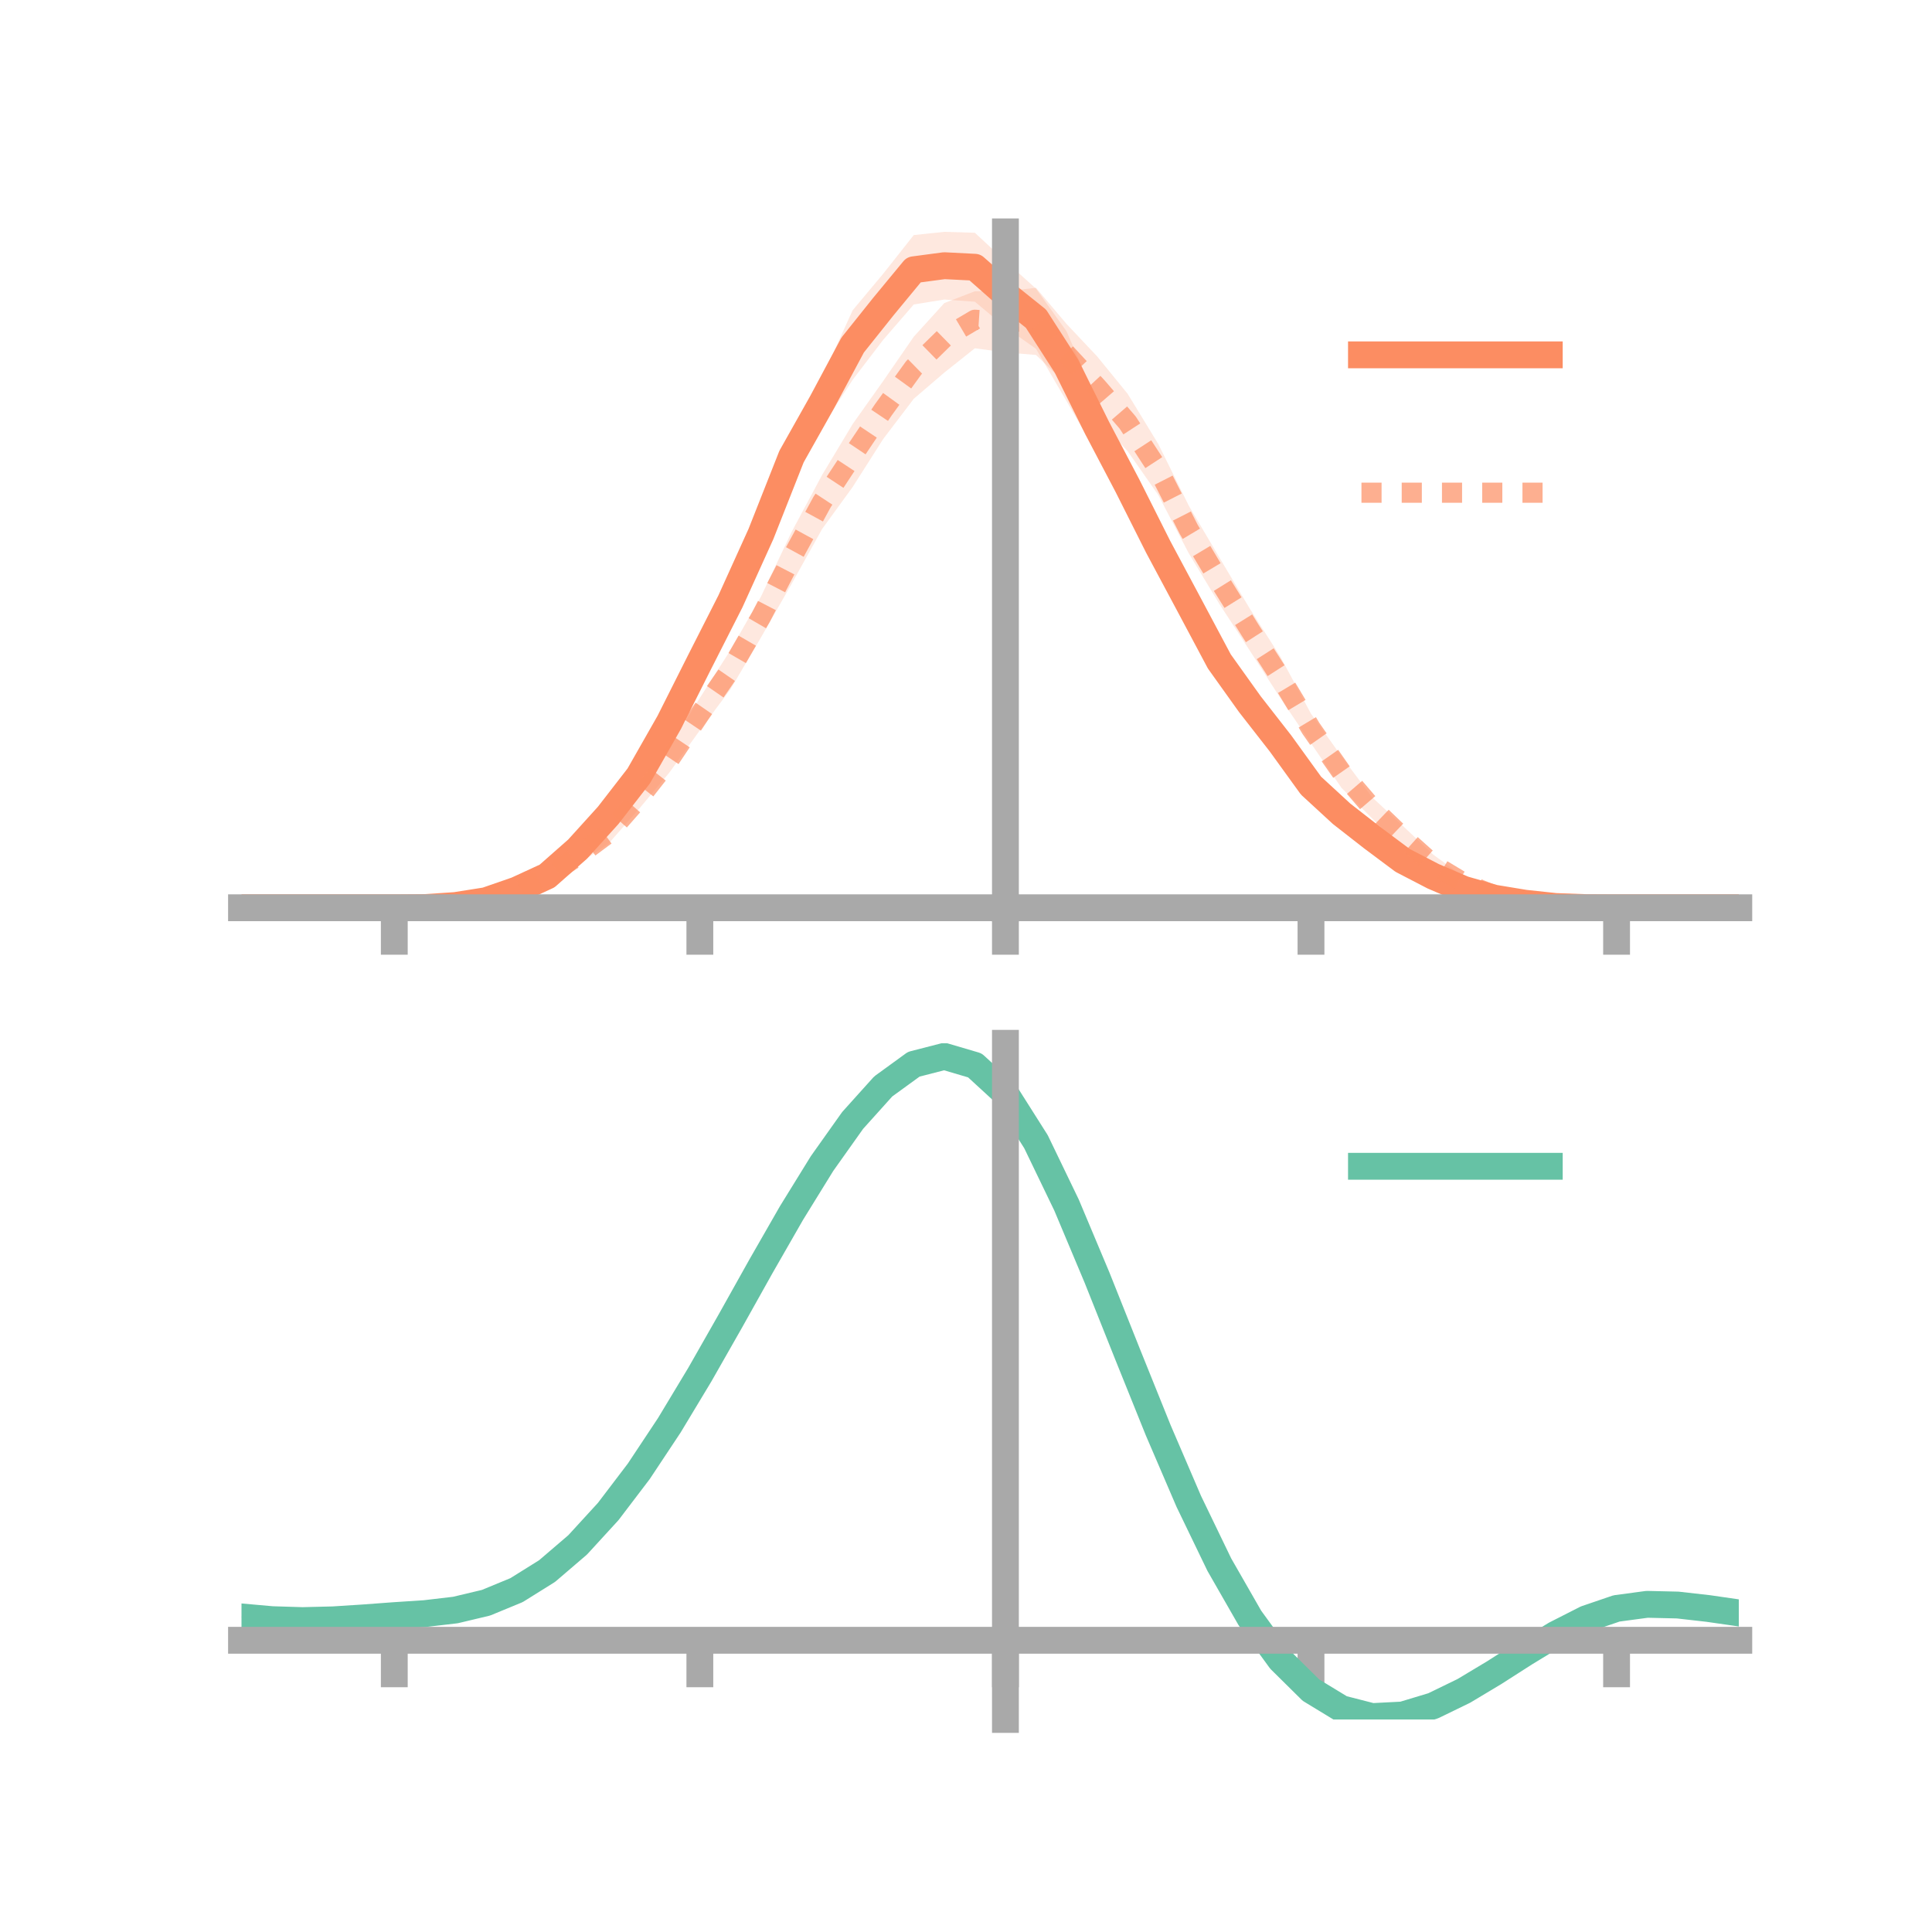 <?xml version="1.0" encoding="utf-8" standalone="no"?>
<!DOCTYPE svg PUBLIC "-//W3C//DTD SVG 1.1//EN"
  "http://www.w3.org/Graphics/SVG/1.1/DTD/svg11.dtd">
<!-- Created with matplotlib (https://matplotlib.org/) -->
<svg height="144pt" version="1.1" viewBox="0 0 144 144" width="144pt" xmlns="http://www.w3.org/2000/svg" xmlns:xlink="http://www.w3.org/1999/xlink">
 <defs>
  <style type="text/css">*{stroke-linecap:butt;stroke-linejoin:round;}</style>
 </defs>
 <g id="figure_1">
  <g id="patch_1">
   <path d="M 0 144 
L 144 144 
L 144 0 
L 0 0 
z
" style="fill:none;"/>
  </g>
  <g id="axes_1">
   <g id="patch_2">
    <path d="M 18 67.68 
L 129.6 67.68 
L 129.6 17.28 
L 18 17.28 
z
" style="fill:none;"/>
   </g>
   <g id="PolyCollection_1">
    <path clip-path="url(#p90c369dec4)" d="M 18 67.66 
L 18 67.66 
L 20.278 67.66 
L 22.555 67.66 
L 24.833 67.66 
L 27.11 67.66 
L 29.388 67.66 
L 31.665 67.61 
L 33.943 67.398 
L 36.22 66.93 
L 38.498 66.029 
L 40.776 64.81 
L 43.053 62.688 
L 45.331 59.975 
L 47.608 56.952 
L 49.886 52.649 
L 52.163 47.851 
L 54.441 43.375 
L 56.718 37.983 
L 58.996 32.24 
L 61.273 28.147 
L 63.551 23.128 
L 65.829 20.402 
L 68.106 17.521 
L 70.384 17.28 
L 72.661 17.348 
L 74.939 19.466 
L 77.216 21.512 
L 79.494 24.697 
L 81.771 29.96 
L 84.049 34.224 
L 86.327 38.909 
L 88.604 43.299 
L 90.882 47.733 
L 93.159 51.287 
L 95.437 54.217 
L 97.714 57.408 
L 99.992 59.682 
L 102.269 61.793 
L 104.547 63.415 
L 106.824 64.779 
L 109.102 65.906 
L 111.38 66.684 
L 113.657 67.142 
L 115.935 67.463 
L 118.212 67.618 
L 120.49 67.66 
L 122.767 67.66 
L 125.045 67.66 
L 127.322 67.66 
L 129.6 67.66 
L 129.6 67.66 
L 129.6 67.66 
L 127.322 67.66 
L 125.045 67.66 
L 122.767 67.66 
L 120.49 67.66 
L 118.212 67.68 
L 115.935 67.665 
L 113.657 67.496 
L 111.38 67.204 
L 109.102 66.67 
L 106.824 65.847 
L 104.547 64.85 
L 102.269 63.067 
L 99.992 61.622 
L 97.714 59.703 
L 95.437 56.595 
L 93.159 53.685 
L 90.882 50.864 
L 88.604 46.749 
L 86.327 42.622 
L 84.049 38.24 
L 81.771 33.831 
L 79.494 29.9 
L 77.216 25.995 
L 74.939 24.391 
L 72.661 22.489 
L 70.384 22.326 
L 68.106 22.693 
L 65.829 25.329 
L 63.551 28.311 
L 61.273 31.815 
L 58.996 35.818 
L 56.718 41.611 
L 54.441 46.271 
L 52.163 50.765 
L 49.886 55.019 
L 47.608 58.716 
L 45.331 61.571 
L 43.053 63.89 
L 40.776 65.777 
L 38.498 66.659 
L 36.22 67.337 
L 33.943 67.588 
L 31.665 67.677 
L 29.388 67.66 
L 27.11 67.66 
L 24.833 67.66 
L 22.555 67.66 
L 20.278 67.66 
L 18 67.66 
z
" style="fill:#fc8d62;fill-opacity:0.2;"/>
   </g>
   <g id="PolyCollection_2">
    <path clip-path="url(#p90c369dec4)" d="M 18 67.66 
L 18 67.66 
L 20.278 67.66 
L 22.555 67.66 
L 24.833 67.66 
L 27.11 67.66 
L 29.388 67.66 
L 31.665 67.583 
L 33.943 67.381 
L 36.22 66.89 
L 38.498 66.131 
L 40.776 64.803 
L 43.053 63.189 
L 45.331 61.337 
L 47.608 58.745 
L 49.886 55.667 
L 52.163 52.019 
L 54.441 48.468 
L 56.718 44.467 
L 58.996 39.664 
L 61.273 35.404 
L 63.551 31.611 
L 65.829 28.397 
L 68.106 25.098 
L 70.384 22.588 
L 72.661 21.708 
L 74.939 21.703 
L 77.216 21.454 
L 79.494 24.145 
L 81.771 26.56 
L 84.049 29.353 
L 86.327 33.087 
L 88.604 37.69 
L 90.882 41.549 
L 93.159 45.378 
L 95.437 48.954 
L 97.714 53.193 
L 99.992 56.382 
L 102.269 59.421 
L 104.547 61.543 
L 106.824 63.698 
L 109.102 65.357 
L 111.38 66.435 
L 113.657 66.996 
L 115.935 67.469 
L 118.212 67.63 
L 120.49 67.66 
L 122.767 67.66 
L 125.045 67.66 
L 127.322 67.66 
L 129.6 67.66 
L 129.6 67.66 
L 129.6 67.66 
L 127.322 67.66 
L 125.045 67.66 
L 122.767 67.66 
L 120.49 67.66 
L 118.212 67.688 
L 115.935 67.674 
L 113.657 67.455 
L 111.38 67.065 
L 109.102 66.25 
L 106.824 65.167 
L 104.547 63.242 
L 102.269 60.997 
L 99.992 58.73 
L 97.714 55.404 
L 95.437 52.039 
L 93.159 48.503 
L 90.882 45.011 
L 88.604 41.239 
L 86.327 36.89 
L 84.049 33.63 
L 81.771 31.14 
L 79.494 28.651 
L 77.216 26.457 
L 74.939 26.268 
L 72.661 25.959 
L 70.384 27.77 
L 68.106 29.725 
L 65.829 32.72 
L 63.551 36.299 
L 61.273 39.433 
L 58.996 43.529 
L 56.718 47.514 
L 54.441 51.378 
L 52.163 54.433 
L 49.886 57.589 
L 47.608 60.317 
L 45.331 62.908 
L 43.053 64.436 
L 40.776 65.816 
L 38.498 66.822 
L 36.22 67.408 
L 33.943 67.565 
L 31.665 67.682 
L 29.388 67.66 
L 27.11 67.66 
L 24.833 67.66 
L 22.555 67.66 
L 20.278 67.66 
L 18 67.66 
z
" style="fill:#fc8d62;fill-opacity:0.2;"/>
   </g>
   <g id="matplotlib.axis_1">
    <g id="xtick_1">
     <g id="line2d_1">
      <defs>
       <path d="M 0 0 
L 0 3.5 
" id="md129aff552" style="stroke:#a9a9a9;stroke-width:2;"/>
      </defs>
      <g>
       <use style="fill:#a9a9a9;stroke:#a9a9a9;stroke-width:2;" x="29.388" xlink:href="#md129aff552" y="67.66"/>
      </g>
     </g>
    </g>
    <g id="xtick_2">
     <g id="line2d_2">
      <g>
       <use style="fill:#a9a9a9;stroke:#a9a9a9;stroke-width:2;" x="52.163" xlink:href="#md129aff552" y="67.66"/>
      </g>
     </g>
    </g>
    <g id="xtick_3">
     <g id="line2d_3">
      <g>
       <use style="fill:#a9a9a9;stroke:#a9a9a9;stroke-width:2;" x="74.939" xlink:href="#md129aff552" y="67.66"/>
      </g>
     </g>
    </g>
    <g id="xtick_4">
     <g id="line2d_4">
      <g>
       <use style="fill:#a9a9a9;stroke:#a9a9a9;stroke-width:2;" x="97.714" xlink:href="#md129aff552" y="67.66"/>
      </g>
     </g>
    </g>
    <g id="xtick_5">
     <g id="line2d_5">
      <g>
       <use style="fill:#a9a9a9;stroke:#a9a9a9;stroke-width:2;" x="120.49" xlink:href="#md129aff552" y="67.66"/>
      </g>
     </g>
    </g>
   </g>
   <g id="matplotlib.axis_2"/>
   <g id="line2d_6">
    <path clip-path="url(#p90c369dec4)" d="M 18 67.66 
L 20.278 67.66 
L 22.555 67.66 
L 24.833 67.66 
L 27.11 67.66 
L 29.388 67.66 
L 31.665 67.644 
L 33.943 67.493 
L 36.22 67.133 
L 38.498 66.344 
L 40.776 65.294 
L 43.053 63.289 
L 45.331 60.773 
L 47.608 57.834 
L 49.886 53.834 
L 52.163 49.308 
L 54.441 44.823 
L 56.718 39.797 
L 58.996 34.029 
L 61.273 29.981 
L 63.551 25.719 
L 65.829 22.865 
L 68.106 20.107 
L 70.384 19.803 
L 72.661 19.919 
L 74.939 21.929 
L 77.216 23.753 
L 79.494 27.299 
L 81.771 31.895 
L 84.049 36.232 
L 86.327 40.765 
L 88.604 45.024 
L 90.882 49.299 
L 93.159 52.486 
L 95.437 55.406 
L 97.714 58.555 
L 99.992 60.652 
L 102.269 62.43 
L 104.547 64.132 
L 106.824 65.313 
L 109.102 66.288 
L 111.38 66.944 
L 113.657 67.319 
L 115.935 67.564 
L 118.212 67.649 
L 120.49 67.66 
L 122.767 67.66 
L 125.045 67.66 
L 127.322 67.66 
L 129.6 67.66 
" style="fill:none;stroke:#fc8d62;stroke-linecap:square;stroke-width:2;"/>
   </g>
   <g id="line2d_7">
    <path clip-path="url(#p90c369dec4)" d="M 18 67.66 
L 20.278 67.66 
L 22.555 67.66 
L 24.833 67.66 
L 27.11 67.66 
L 29.388 67.66 
L 31.665 67.632 
L 33.943 67.473 
L 36.22 67.149 
L 38.498 66.476 
L 40.776 65.309 
L 43.053 63.813 
L 45.331 62.122 
L 47.608 59.531 
L 49.886 56.628 
L 52.163 53.226 
L 54.441 49.923 
L 56.718 45.99 
L 58.996 41.596 
L 61.273 37.418 
L 63.551 33.955 
L 65.829 30.558 
L 68.106 27.412 
L 70.384 25.179 
L 72.661 23.833 
L 74.939 23.986 
L 77.216 23.955 
L 79.494 26.398 
L 81.771 28.85 
L 84.049 31.492 
L 86.327 34.989 
L 88.604 39.464 
L 90.882 43.28 
L 93.159 46.941 
L 95.437 50.497 
L 97.714 54.299 
L 99.992 57.556 
L 102.269 60.209 
L 104.547 62.392 
L 106.824 64.432 
L 109.102 65.803 
L 111.38 66.75 
L 113.657 67.226 
L 115.935 67.571 
L 118.212 67.659 
L 120.49 67.66 
L 122.767 67.66 
L 125.045 67.66 
L 127.322 67.66 
L 129.6 67.66 
" style="fill:none;stroke:#fc8d62;stroke-dasharray:1.5,1.5;stroke-dashoffset:0;stroke-opacity:0.7;stroke-width:1.5;"/>
   </g>
   <g id="patch_3">
    <path d="M 74.939 67.68 
L 74.939 17.28 
" style="fill:none;stroke:#a9a9a9;stroke-linecap:square;stroke-linejoin:miter;stroke-width:2;"/>
   </g>
   <g id="patch_4">
    <path d="M 129.6 67.68 
L 129.6 17.28 
" style="fill:none;"/>
   </g>
   <g id="patch_5">
    <path d="M 18 67.66 
L 129.6 67.66 
" style="fill:none;stroke:#a9a9a9;stroke-linecap:square;stroke-linejoin:miter;stroke-width:2;"/>
   </g>
   <g id="patch_6">
    <path d="M 18 17.28 
L 129.6 17.28 
" style="fill:none;"/>
   </g>
   <g id="legend_1">
    <g id="line2d_8">
     <path d="M 101.475 26.449 
L 115.475 26.449 
" style="fill:none;stroke:#fc8d62;stroke-linecap:square;stroke-width:2;"/>
    </g>
    <g id="line2d_9"/>
    <g id="text_1">
     <!--   -->
     <g transform="translate(121.075 28.899)scale(0.07 -0.07)">
      <defs>
       <path id="DejaVuSans-32"/>
      </defs>
      <use xlink:href="#DejaVuSans-32"/>
     </g>
    </g>
    <g id="line2d_10">
     <path d="M 101.475 36.724 
L 115.475 36.724 
" style="fill:none;stroke:#fc8d62;stroke-dasharray:1.5,1.5;stroke-dashoffset:0;stroke-opacity:0.7;stroke-width:1.5;"/>
    </g>
    <g id="line2d_11"/>
    <g id="text_2">
     <!--   -->
     <g transform="translate(121.075 39.174)scale(0.07 -0.07)">
      <use xlink:href="#DejaVuSans-32"/>
     </g>
    </g>
   </g>
  </g>
  <g id="axes_2">
   <g id="patch_7">
    <path d="M 18 128.16 
L 129.6 128.16 
L 129.6 77.76 
L 18 77.76 
z
" style="fill:none;"/>
   </g>
   <g id="PolyCollection_3">
    <path clip-path="url(#p05794a77e6)" d="M 18 120.559 
L 18 120.475 
L 20.278 120.687 
L 22.555 120.76 
L 24.833 120.697 
L 27.11 120.541 
L 29.388 120.364 
L 31.665 120.21 
L 33.943 119.938 
L 36.22 119.39 
L 38.498 118.439 
L 40.776 116.994 
L 43.053 115.004 
L 45.331 112.46 
L 47.608 109.395 
L 49.886 105.875 
L 52.163 102.001 
L 54.441 97.903 
L 56.718 93.735 
L 58.996 89.671 
L 61.273 85.901 
L 63.551 82.624 
L 65.829 80.042 
L 68.106 78.355 
L 70.384 77.76 
L 72.661 78.442 
L 74.939 80.568 
L 77.216 84.218 
L 79.494 89.012 
L 81.771 94.515 
L 84.049 100.317 
L 86.327 106.063 
L 88.604 111.451 
L 90.882 116.25 
L 93.159 120.288 
L 95.437 123.465 
L 97.714 125.741 
L 99.992 127.137 
L 102.269 127.726 
L 104.547 127.615 
L 106.824 126.941 
L 109.102 125.852 
L 111.38 124.511 
L 113.657 123.079 
L 115.935 121.714 
L 118.212 120.571 
L 120.49 119.798 
L 122.767 119.495 
L 125.045 119.553 
L 127.322 119.82 
L 129.6 120.162 
L 129.6 120.272 
L 129.6 120.272 
L 127.322 119.955 
L 125.045 119.707 
L 122.767 119.659 
L 120.49 119.967 
L 118.212 120.75 
L 115.935 121.923 
L 113.657 123.334 
L 111.38 124.82 
L 109.102 126.21 
L 106.824 127.337 
L 104.547 128.036 
L 102.269 128.16 
L 99.992 127.582 
L 97.714 126.208 
L 95.437 123.985 
L 93.159 120.9 
L 90.882 116.992 
L 88.604 112.354 
L 86.327 107.143 
L 84.049 101.582 
L 81.771 95.959 
L 79.494 90.623 
L 77.216 85.97 
L 74.939 82.429 
L 72.661 80.372 
L 70.384 79.715 
L 68.106 80.291 
L 65.829 81.915 
L 63.551 84.397 
L 61.273 87.539 
L 58.996 91.145 
L 56.718 95.027 
L 54.441 99.002 
L 52.163 102.905 
L 49.886 106.592 
L 47.608 109.942 
L 45.331 112.862 
L 43.053 115.292 
L 40.776 117.203 
L 38.498 118.602 
L 36.22 119.53 
L 33.943 120.066 
L 31.665 120.328 
L 29.388 120.471 
L 27.11 120.632 
L 24.833 120.769 
L 22.555 120.819 
L 20.278 120.75 
L 18 120.559 
z
" style="fill:#66c2a5;fill-opacity:0.2;"/>
   </g>
   <g id="matplotlib.axis_3">
    <g id="xtick_6">
     <g id="line2d_12">
      <g>
       <use style="fill:#a9a9a9;stroke:#a9a9a9;stroke-width:2;" x="29.388" xlink:href="#md129aff552" y="122.256"/>
      </g>
     </g>
    </g>
    <g id="xtick_7">
     <g id="line2d_13">
      <g>
       <use style="fill:#a9a9a9;stroke:#a9a9a9;stroke-width:2;" x="52.163" xlink:href="#md129aff552" y="122.256"/>
      </g>
     </g>
    </g>
    <g id="xtick_8">
     <g id="line2d_14">
      <g>
       <use style="fill:#a9a9a9;stroke:#a9a9a9;stroke-width:2;" x="74.939" xlink:href="#md129aff552" y="122.256"/>
      </g>
     </g>
    </g>
    <g id="xtick_9">
     <g id="line2d_15">
      <g>
       <use style="fill:#a9a9a9;stroke:#a9a9a9;stroke-width:2;" x="97.714" xlink:href="#md129aff552" y="122.256"/>
      </g>
     </g>
    </g>
    <g id="xtick_10">
     <g id="line2d_16">
      <g>
       <use style="fill:#a9a9a9;stroke:#a9a9a9;stroke-width:2;" x="120.49" xlink:href="#md129aff552" y="122.256"/>
      </g>
     </g>
    </g>
   </g>
   <g id="matplotlib.axis_4"/>
   <g id="line2d_17">
    <path clip-path="url(#p05794a77e6)" d="M 18 120.517 
L 20.278 120.719 
L 22.555 120.789 
L 24.833 120.733 
L 27.11 120.587 
L 29.388 120.418 
L 31.665 120.269 
L 33.943 120.002 
L 36.22 119.46 
L 38.498 118.52 
L 40.776 117.098 
L 43.053 115.148 
L 45.331 112.661 
L 47.608 109.668 
L 49.886 106.234 
L 52.163 102.453 
L 54.441 98.452 
L 56.718 94.381 
L 58.996 90.408 
L 61.273 86.72 
L 63.551 83.51 
L 65.829 80.978 
L 68.106 79.323 
L 70.384 78.737 
L 72.661 79.407 
L 74.939 81.499 
L 77.216 85.094 
L 79.494 89.818 
L 81.771 95.237 
L 84.049 100.95 
L 86.327 106.603 
L 88.604 111.903 
L 90.882 116.621 
L 93.159 120.594 
L 95.437 123.725 
L 97.714 125.975 
L 99.992 127.36 
L 102.269 127.943 
L 104.547 127.826 
L 106.824 127.139 
L 109.102 126.031 
L 111.38 124.665 
L 113.657 123.207 
L 115.935 121.819 
L 118.212 120.66 
L 120.49 119.882 
L 122.767 119.577 
L 125.045 119.63 
L 127.322 119.888 
L 129.6 120.217 
" style="fill:none;stroke:#66c2a5;stroke-linecap:square;stroke-width:2;"/>
   </g>
   <g id="patch_8">
    <path d="M 74.939 128.16 
L 74.939 77.76 
" style="fill:none;stroke:#a9a9a9;stroke-linecap:square;stroke-linejoin:miter;stroke-width:2;"/>
   </g>
   <g id="patch_9">
    <path d="M 129.6 128.16 
L 129.6 77.76 
" style="fill:none;"/>
   </g>
   <g id="patch_10">
    <path d="M 18 122.256 
L 129.6 122.256 
" style="fill:none;stroke:#a9a9a9;stroke-linecap:square;stroke-linejoin:miter;stroke-width:2;"/>
   </g>
   <g id="patch_11">
    <path d="M 18 77.76 
L 129.6 77.76 
" style="fill:none;"/>
   </g>
   <g id="legend_2">
    <g id="line2d_18">
     <path d="M 101.475 86.929 
L 115.475 86.929 
" style="fill:none;stroke:#66c2a5;stroke-linecap:square;stroke-width:2;"/>
    </g>
    <g id="line2d_19"/>
    <g id="text_3">
     <!--   -->
     <g transform="translate(121.075 89.379)scale(0.07 -0.07)">
      <use xlink:href="#DejaVuSans-32"/>
     </g>
    </g>
   </g>
  </g>
 </g>
 <defs>
  <clipPath id="p90c369dec4">
   <rect height="50.4" width="111.6" x="18" y="17.28"/>
  </clipPath>
  <clipPath id="p05794a77e6">
   <rect height="50.4" width="111.6" x="18" y="77.76"/>
  </clipPath>
 </defs>
</svg>

